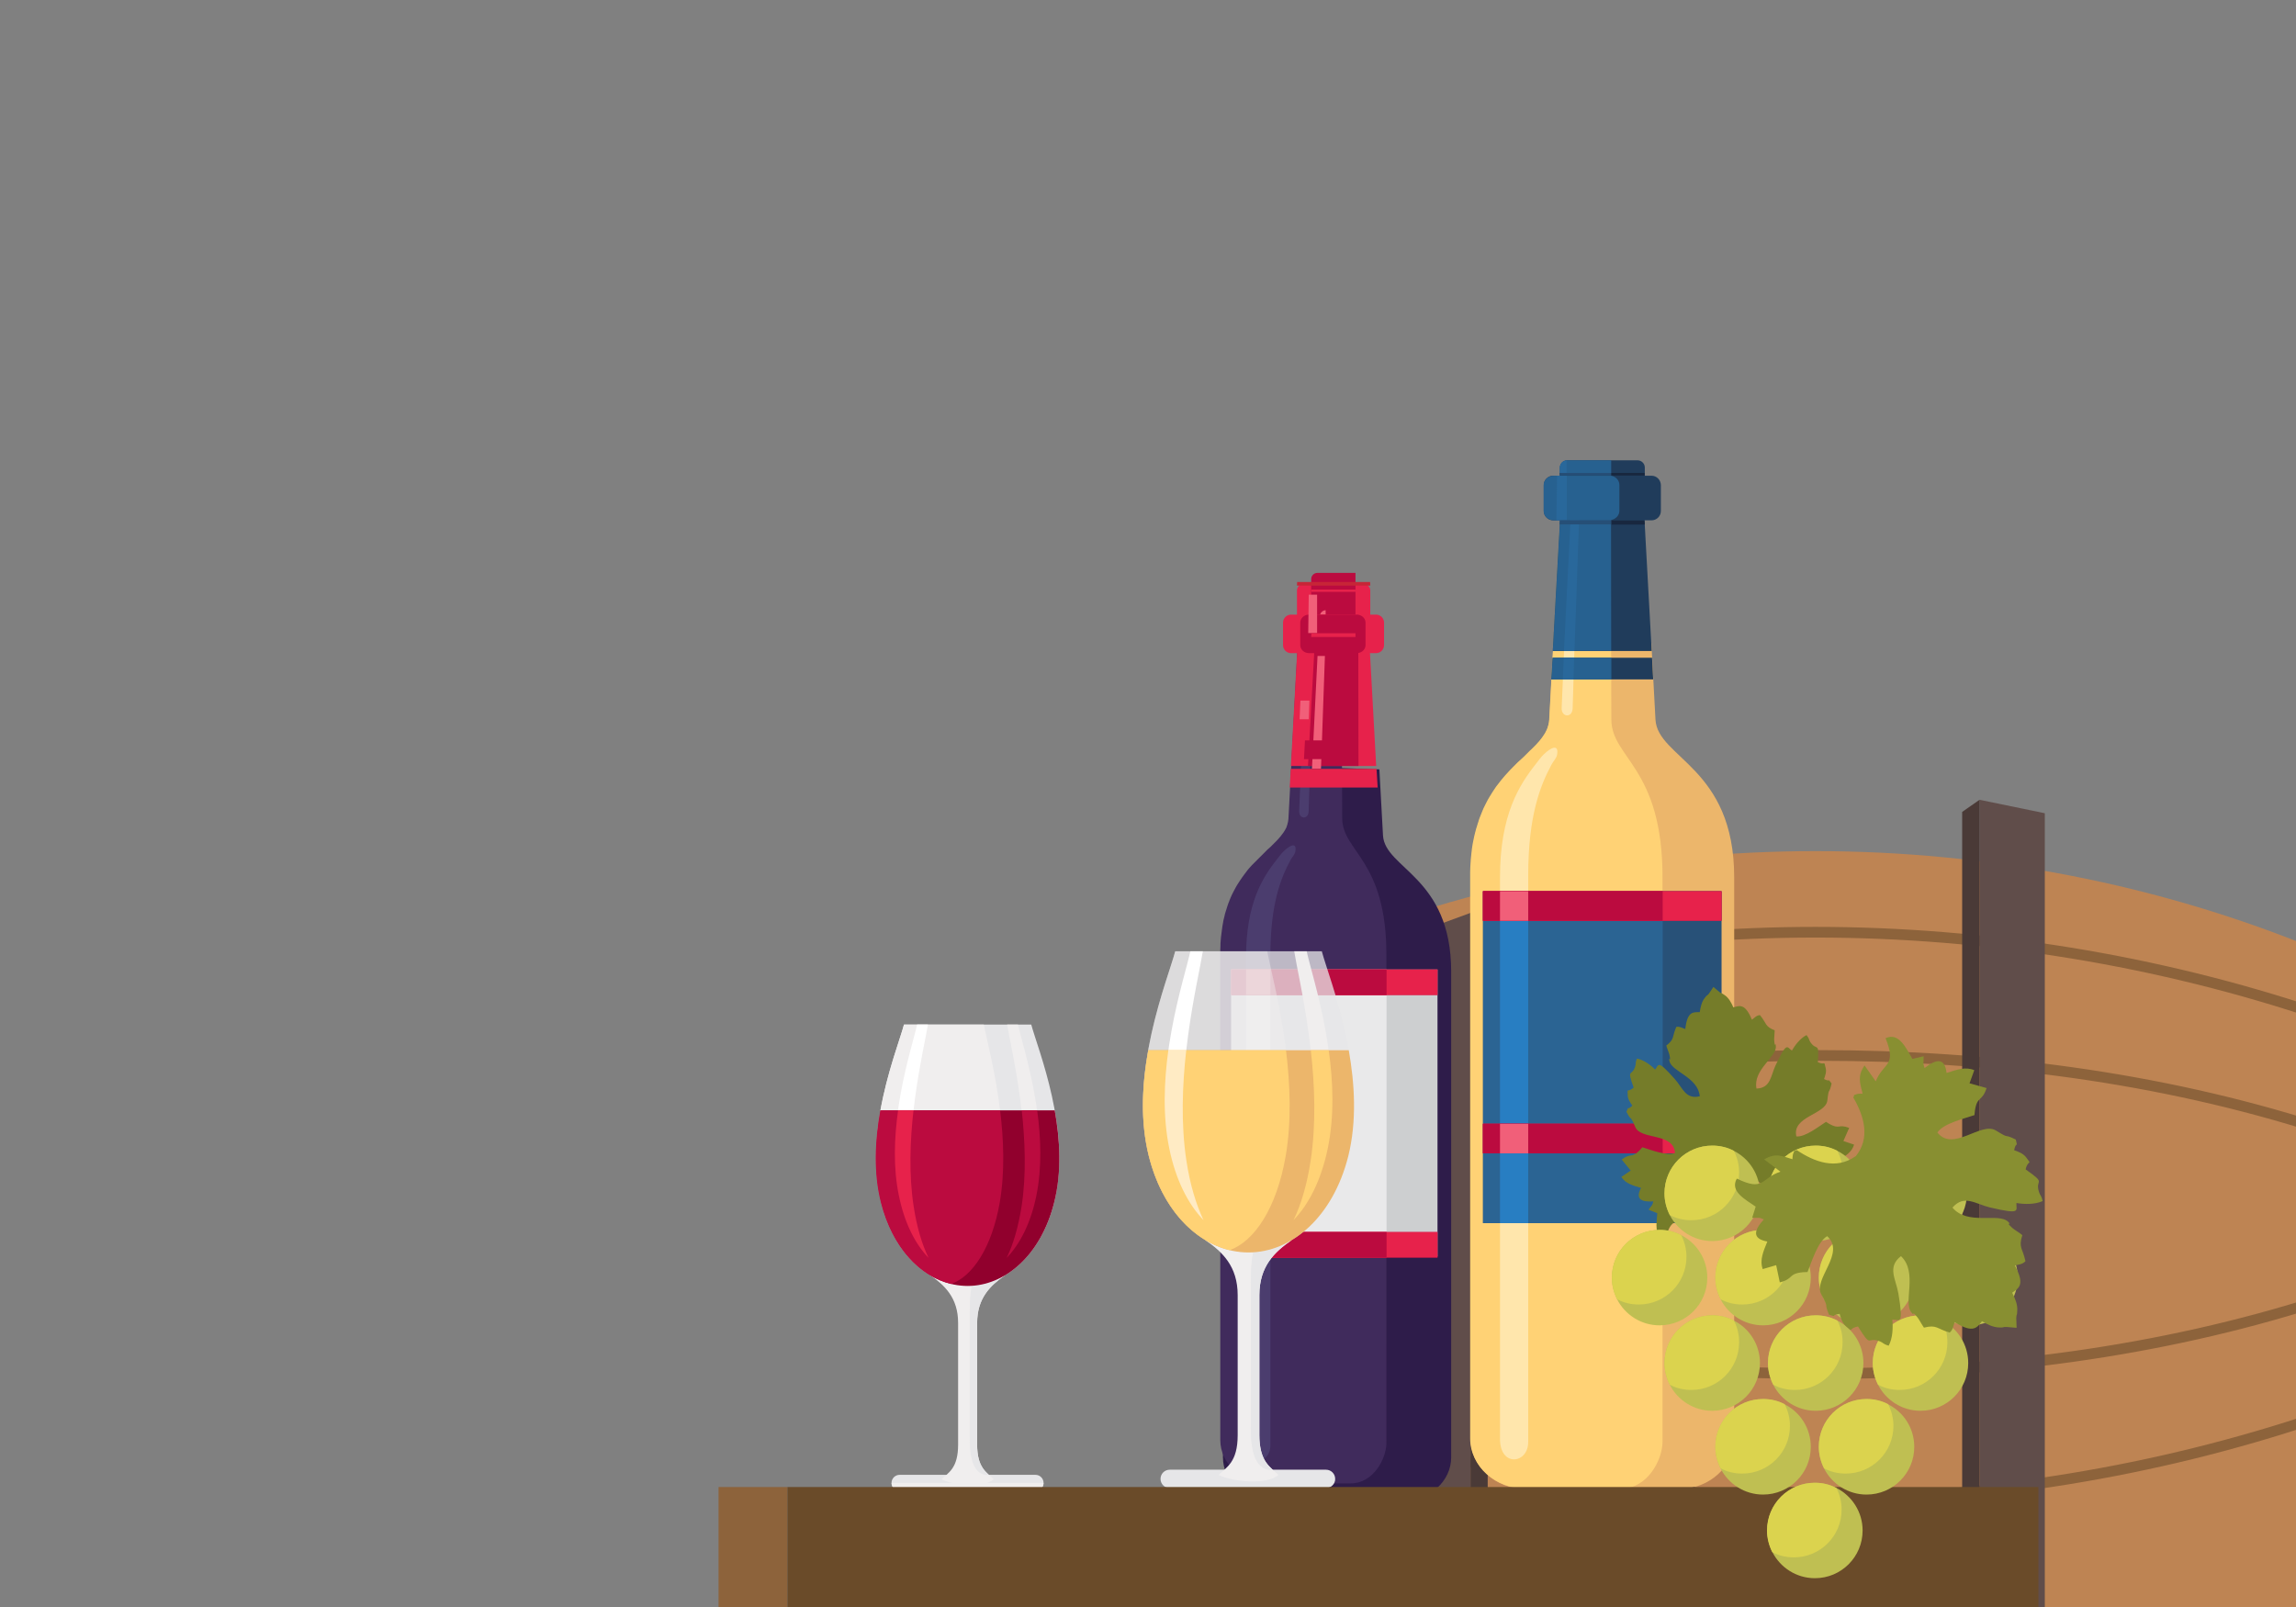 <?xml version="1.0" encoding="utf-8"?>
<svg id="master-artboard" viewBox="0 0 1400 980" version="1.1" xmlns="http://www.w3.org/2000/svg" x="0px" y="0px" width="1400px" height="980px" enable-background="new 0 0 1400 980" xmlns:xlink="http://www.w3.org/1999/xlink">
<rect x="0" y="0" width="1400" height="980" fill="#808080" stroke="none"/>
<defs>
			<path d="M -2.6 -1.3 H 1397.4 V 978.3 H -2.6 V -1.3 Z" id="XMLID_203_"/>
		</defs><clipPath id="XMLID_241_">
			<use overflow="visible" xlink:href="#XMLID_203_"/>
		</clipPath><path id="XMLID_113_" fill-rule="evenodd" clip-rule="evenodd" fill="#BE8453" d="M131.7,1018.3c104.5,0,209.1-20.1,305.9-60.2&#10;&#9;&#9;&#9;&#9;&#9;V548.7c-96.9-40.1-201.4-60.2-305.9-60.2c-104.5,0-209.1,20.1-306,60.2v409.4C-77.4,998.2,27.2,1018.3,131.7,1018.3" transform="matrix(-1.002, 0, 0, 1.002, 1239.041, 29.567)"/><path id="XMLID_112_" fill-rule="evenodd" clip-rule="evenodd" fill="#8D633B" d="M437.7,591.2&#10;&#9;&#9;&#9;&#9;&#9;c-97.3-32.9-201.9-50.1-305.9-50.1c-104,0-208.7,17.2-306,50.1v-6.9c97.4-32.6,202-49.7,306-49.7c104,0,208.6,17.1,305.9,49.7&#10;&#9;&#9;&#9;&#9;&#9;V591.2z" transform="matrix(-1.002, 0, 0, 1.002, 1239.041, 29.567)"/><path id="XMLID_111_" fill-rule="evenodd" clip-rule="evenodd" fill="#8D633B" d="M437.7,705.2&#10;&#9;&#9;&#9;&#9;&#9;c-97.9-32.1-203.3-45.7-308.1-45.7c-103.3,0-207.1,13.2-303.8,44.3V697c96.8-30.8,200.6-44,303.8-44&#10;&#9;&#9;&#9;&#9;&#9;c104.8,0,210.1,13.6,308.1,45.4V705.2z" transform="matrix(-1.002, 0, 0, 1.002, 1239.041, -13.912)"/><path id="XMLID_110_" fill-rule="evenodd" clip-rule="evenodd" fill="#8D633B" d="M-174.2,915.1c97.3,32.8,201.9,50,306,50&#10;&#9;&#9;&#9;&#9;&#9;c104,0,208.7-17.2,305.9-50.1v6.9c-97.4,32.6-202,49.7-305.9,49.7c-104,0-208.6-17.1-306-49.7V915.1z" transform="matrix(-1, 0, 0, 1, 1237.729, -53.783)"/><path id="XMLID_109_" fill-rule="evenodd" clip-rule="evenodd" fill="#8D633B" d="M-174.2,802.4&#10;&#9;&#9;&#9;&#9;&#9;c96.7,31.1,200.5,44.3,303.8,44.3c104.8,0,210.2-13.6,308.1-45.7v6.8c-98,31.8-203.3,45.4-308.1,45.4&#10;&#9;&#9;&#9;&#9;&#9;c-103.2,0-207-13.1-303.8-44V802.4z" transform="matrix(-1.002, 0, 0, 1.002, 1239.041, -13.912)"/><path d="M -3.9 494.2 L 35.9 486 L 35.9 753.4 L 35.9 1020.7 L -3.9 1012.6 L -3.9 753.4 Z" id="XMLID_108_" fill-rule="evenodd" clip-rule="evenodd" fill="#604D4A" transform="matrix(-1, 0, 0, 1, 1242.934, 1.735)"/><path d="M 35.9 486 L 46.5 493.4 L 46.5 753.4 L 46.5 1012.9 L 35.9 1020.3 L 35.9 753.4 Z" id="XMLID_107_" fill-rule="evenodd" clip-rule="evenodd" fill="#4A3A37" transform="matrix(-1, 0, 0, 1, 1242.934, 1.735)"/><path d="M 259.8 494.2 L 220 486 L 220 753.4 L 220 1020.7 L 259.8 1012.6 L 259.8 753.4 Z" id="XMLID_106_" fill-rule="evenodd" clip-rule="evenodd" fill="#604D4A" transform="matrix(-1, 0, 0, 1, 1242.934, 45.108)"/><path d="M 220 486.5 L 209.5 493.9 L 209.5 753.4 L 209.5 1013.3 L 220 1020.7 L 220 753.4 Z" id="XMLID_105_" fill-rule="evenodd" clip-rule="evenodd" fill="#4A3A37" transform="matrix(-1, 0, 0, 1, 1242.934, 45.108)"/><path d="M 386.1 526.2 L 346.3 511.6 L 346.3 752.9 L 346.3 994.7 L 386.1 978.9 L 386.1 752.9 Z" id="XMLID_101_" fill-rule="evenodd" clip-rule="evenodd" fill="#604D4A" transform="matrix(-1, 0, 0, 1, 1242.934, 45.108)"/><path d="M 346.3 512 L 335.8 519.5 L 335.8 752.9 L 335.8 987.3 L 346.3 994.7 L 346.3 752.9 Z" id="XMLID_100_" fill-rule="evenodd" clip-rule="evenodd" fill="#4A3A37" transform="matrix(-1, 0, 0, 1, 1242.934, 45.108)"/><path id="XMLID_98_" fill-rule="evenodd" clip-rule="evenodd" fill="#8D633B" d="M449.7,534.6L449.7,534.6&#10;&#9;&#9;&#9;&#9;&#9;c-6.5,0-11.8,5.3-11.8,11.8v413.8c0,6.5,5.3,11.8,11.8,11.8c6.5,0,11.8-5.3,11.8-11.8V546.5C461.6,540,456.2,534.6,449.7,534.6" transform="matrix(-1.002, 0, 0, 1.002, 1244.259, 41.741)"/><path id="XMLID_70_" fill-rule="evenodd" clip-rule="evenodd" fill="#203C5B" d="M244.4,269.7h42.9c2.4,0,4.4-2,4.4-4.4V240&#10;&#9;&#9;&#9;&#9;&#9;c0-2.4-2-4.4-4.4-4.4h-42.9c-2.4,0-4.4,2-4.4,4.4v25.3C240.1,267.8,242.1,269.7,244.4,269.7" transform="matrix(-1, 0, 0, 1, 1242.934, 45.108)"/><path id="XMLID_69_" fill-rule="evenodd" clip-rule="evenodd" fill="#276190" d="M260.5,269.7h26.9c2.4,0,4.4-2,4.4-4.4V240&#10;&#9;&#9;&#9;&#9;&#9;c0-2.4-2-4.4-4.4-4.4h-26.9V269.7z" transform="matrix(-1, 0, 0, 1, 1242.934, 45.108)"/><path id="XMLID_68_" fill-rule="evenodd" clip-rule="evenodd" fill="#29689B" d="M287.7,269.7c2.3-0.1,4.1-2,4.1-4.3V240&#10;&#9;&#9;&#9;&#9;&#9;c0-2.3-1.8-4.2-4.1-4.3L287.7,269.7z" transform="matrix(-1, 0, 0, 1, 1242.934, 45.108)"/><path id="XMLID_67_" fill-rule="evenodd" clip-rule="evenodd" fill="#ECB66B" d="M219.3,863c-18.6,0-33.8-13.8-33.8-30.6&#10;&#9;&#9;&#9;&#9;&#9;l0-342.5c0-67.2,46.7-72.6,48-96.2l2.5-46.6l59.6-2l2.6,48.6c1.3,23.6,48,29,48,96.2v342.5c0,16.8-15.2,30.6-33.8,30.6&#10;&#9;&#9;&#9;&#9;&#9;C264.7,863,267.2,863,219.3,863" transform="matrix(-1, 0, 0, 1, 1242.934, 45.108)"/><path id="XMLID_66_" fill-rule="evenodd" clip-rule="evenodd" fill="#FFD275" d="M298.3,393.7c0,0.4,0.1,0.7,0.1,1.1&#10;&#9;&#9;&#9;&#9;&#9;c0,0.4,0.1,0.7,0.2,1.1c0.1,0.4,0.1,0.7,0.2,1c0.1,0.4,0.2,0.7,0.3,1c0.1,0.3,0.2,0.7,0.3,1c0.1,0.3,0.3,0.7,0.4,1&#10;&#9;&#9;&#9;&#9;&#9;c0.1,0.3,0.3,0.7,0.5,1c0.2,0.3,0.3,0.6,0.5,1c0.2,0.3,0.4,0.6,0.6,0.9c0.2,0.3,0.4,0.6,0.6,0.9l0.6,0.9l0.7,0.9l0.7,0.9v0&#10;&#9;&#9;&#9;&#9;&#9;l0.8,0.9l0.8,0.9l0.8,0.9l0.9,0.9l0.9,0.9l0.9,0.9l1,0.9l1,1l1,1l1,1l1,1l1.1,1l1.1,1l1.1,1l1.1,1.1l1.1,1.1v0&#10;&#9;&#9;&#9;&#9;&#9;c0.4,0.4,0.7,0.7,1.1,1.1c0.4,0.4,0.7,0.8,1.1,1.1c0.4,0.4,0.7,0.8,1.1,1.2c0.4,0.4,0.7,0.8,1.1,1.2c0.4,0.4,0.7,0.8,1.1,1.2&#10;&#9;&#9;&#9;&#9;&#9;c0.4,0.4,0.7,0.8,1.1,1.3c0.4,0.4,0.7,0.9,1.1,1.3c0.4,0.4,0.7,0.9,1.1,1.4c0.4,0.5,0.7,0.9,1.1,1.4l0,0c0.4,0.5,0.7,1,1.1,1.4&#10;&#9;&#9;&#9;&#9;&#9;c0.3,0.5,0.7,1,1,1.5c0.3,0.5,0.7,1,1,1.5c0.3,0.5,0.7,1,1,1.6c0.3,0.5,0.7,1.1,1,1.6c0.3,0.5,0.6,1.1,1,1.7&#10;&#9;&#9;&#9;&#9;&#9;c0.3,0.6,0.6,1.1,0.9,1.7c0.3,0.6,0.6,1.2,0.9,1.8c0.3,0.6,0.6,1.2,0.9,1.8c0.3,0.6,0.6,1.3,0.8,1.9c0.3,0.6,0.5,1.3,0.8,2&#10;&#9;&#9;&#9;&#9;&#9;c0.3,0.7,0.5,1.3,0.8,2c0.3,0.7,0.5,1.4,0.7,2.1c0.2,0.7,0.5,1.4,0.7,2.2c0.2,0.7,0.4,1.5,0.7,2.2c0.2,0.8,0.4,1.5,0.6,2.3&#10;&#9;&#9;&#9;&#9;&#9;c0.2,0.8,0.4,1.6,0.6,2.4c0.2,0.8,0.3,1.6,0.5,2.4c0.2,0.8,0.3,1.7,0.5,2.5c0.1,0.9,0.3,1.7,0.4,2.6c0.1,0.9,0.2,1.8,0.3,2.7&#10;&#9;&#9;&#9;&#9;&#9;c0.1,0.9,0.2,1.8,0.3,2.8c0.1,0.9,0.2,1.9,0.2,2.8c0.1,1,0.1,1.9,0.2,2.9c0,1,0.1,2,0.1,3c0,1,0,2.1,0,3.1v342.5&#10;&#9;&#9;&#9;&#9;&#9;c0,16.8-15.2,30.6-33.8,30.6h-58.5c-15.6,0-25-17.3-25-28.6V489.9c0-67.2,31.1-72.5,31.2-96.2l0.4-134.6H291L298.3,393.7z" transform="matrix(-1, 0, 0, 1, 1242.934, 45.108)"/><path id="XMLID_139_" fill-rule="evenodd" clip-rule="evenodd" fill="#FFE6AC" d="M280.1,259.1h5.2l5.4,127.6&#10;&#9;&#9;&#9;&#9;&#9;c0.2,5.7-6.6,6.2-6.7,0L280.1,259.1z M301.9,415.2c1.6,1.6,2.9,3.5,4.4,5.4c10.3,13,22,31.2,22,69.3v342.5&#10;&#9;&#9;&#9;&#9;&#9;c0,17.4-17.2,15.2-17.2,1.9l0-345.6c0-35.9-7.2-54.5-14.2-67.5c-1.1-2.1-3-3.9-3.4-6C292.3,408.5,297,410.4,301.9,415.2z" transform="matrix(-1, 0, 0, 1, 1242.934, 45.108)"/><path d="M 193.2 498.4 H 338.7 V 700.8 H 193.2 V 498.4 Z" id="XMLID_63_" fill-rule="evenodd" clip-rule="evenodd" fill="#285178" transform="matrix(-1, 0, 0, 1, 1242.934, 45.108)"/><path d="M 229.1 498.4 H 338.6 V 700.8 H 229.1 V 498.4 Z" id="XMLID_62_" fill-rule="evenodd" clip-rule="evenodd" fill="#2B6493" transform="matrix(-1, 0, 0, 1, 1242.934, 45.108)"/><path id="XMLID_61_" fill-rule="evenodd" clip-rule="evenodd" fill="#203C5B" d="M235.8,351.9l5.1-92.8c31.8,0,18.3,0,50.1,0&#10;&#9;&#9;&#9;&#9;&#9;l5.1,92.8H235.8z" transform="matrix(-1, 0, 0, 1, 1242.934, 45.108)"/><path d="M 240 274.8 L 240.2 272.1 L 291.7 272.1 L 291.8 274.8 Z" id="XMLID_60_" fill-rule="evenodd" clip-rule="evenodd" fill="#18273F" transform="matrix(-1, 0, 0, 1, 1242.934, 45.108)"/><path id="XMLID_59_" fill-rule="evenodd" clip-rule="evenodd" fill="#203C5B" d="M235.9,245h60c3.1,0,5.7,2.5,5.7,5.7v15.8&#10;&#9;&#9;&#9;&#9;&#9;c0,3.1-2.5,5.7-5.7,5.7l-60,0c-3.1,0-5.7-2.5-5.7-5.7v-15.8C230.3,247.5,232.8,245,235.9,245" transform="matrix(-1, 0, 0, 1, 1242.934, 45.108)"/><path id="XMLID_58_" fill-rule="evenodd" clip-rule="evenodd" fill="#276190" d="M291.7,272.1l4.4,79.7h-35.6l0.1-79.8&#10;&#9;&#9;&#9;&#9;&#9;c-2.9-0.5-5.1-2.8-5.1-5.6v-15.8c0-2.8,2.2-5.1,5.1-5.6V245h1.2h14.6h19c3.4,0,6.3,2.6,6.3,5.7v15.8c0,3.1-2.8,5.7-6.3,5.7&#10;&#9;&#9;&#9;&#9;&#9;L291.7,272.1z" transform="matrix(-1, 0, 0, 1, 1242.934, 45.108)"/><path d="M 289.3 351.9 L 282.9 351.9 L 280.1 272.1 L 285.3 272.1 Z" id="XMLID_57_" fill-rule="evenodd" clip-rule="evenodd" fill="#29689B" transform="matrix(-1, 0, 0, 1, 1242.934, 45.108)"/><path d="M 311.1 498.4 H 328.3 V 700.8 H 311.1 V 498.4 Z" id="XMLID_56_" fill-rule="evenodd" clip-rule="evenodd" fill="#287EC2" transform="matrix(-1, 0, 0, 1, 1242.934, 45.108)"/><path id="XMLID_55_" fill-rule="evenodd" clip-rule="evenodd" fill="#29689B" d="M287.6,245l0,27.2c2.6,0,4,0,6.3,0l-0.4-27.2&#10;&#9;&#9;&#9;&#9;&#9;H287.6z" transform="matrix(-1, 0, 0, 1, 1242.934, 45.108)"/><path id="XMLID_127_" fill-rule="evenodd" clip-rule="evenodd" fill="#264F77" d="M295.2,272.1l-0.2,0L295.2,272.1L295.2,272.1z&#10;&#9;&#9;&#9;&#9;&#9; M291.7,272.1l0.1,2.6h-31.3l0-2.6L291.7,272.1z" transform="matrix(-1, 0, 0, 1, 1242.934, 45.108)"/><path d="M 240.1 243.3 H 291.7 V 244.9 H 240.1 V 243.3 Z" id="XMLID_52_" fill-rule="evenodd" clip-rule="evenodd" fill="#18273F" transform="matrix(-1, 0, 0, 1, 1242.934, 45.108)"/><path d="M 260.5 243.3 H 291.7 V 244.9 H 260.5 V 243.3 Z" id="XMLID_51_" fill-rule="evenodd" clip-rule="evenodd" fill="#264F77" transform="matrix(-1, 0, 0, 1, 1242.934, 45.108)"/><path d="M 234.9 369.2 L 235.6 356 L 296.2 356 L 297 369.2 Z" id="XMLID_50_" fill-rule="evenodd" clip-rule="evenodd" fill="#203C5B" transform="matrix(-1, 0, 0, 1, 1242.934, 45.108)"/><path d="M 260.4 369.2 L 260.4 356 L 296.2 356 L 297 369.2 Z" id="XMLID_49_" fill-rule="evenodd" clip-rule="evenodd" fill="#276190" transform="matrix(-1, 0, 0, 1, 1242.934, 45.108)"/><path d="M 283.1 356 L 289.4 356 L 290 369.2 L 283.5 369.2 Z" id="XMLID_48_" fill-rule="evenodd" clip-rule="evenodd" fill="#29689B" transform="matrix(-1, 0, 0, 1, 1242.934, 45.108)"/><path d="M 193.2 498.4 H 338.7 V 516.4 H 193.2 V 498.4 Z" id="XMLID_47_" fill-rule="evenodd" clip-rule="evenodd" fill="#BB0B3F" transform="matrix(-1, 0, 0, 1, 1242.934, 45.108)"/><path d="M 229.1 498.4 H 338.6 V 516.4 H 229.1 V 498.4 Z" id="XMLID_46_" fill-rule="evenodd" clip-rule="evenodd" fill="#BB0B3F" transform="matrix(-1, 0, 0, 1, 1242.934, 45.108)"/><path d="M 311.1 498.4 H 328.3 V 516.4 H 311.1 V 498.4 Z" id="XMLID_45_" fill-rule="evenodd" clip-rule="evenodd" fill="#BB0B3F" transform="matrix(-1, 0, 0, 1, 1242.934, 45.108)"/><path d="M 193.2 498.4 H 338.7 V 516.4 H 193.2 V 498.4 Z" id="XMLID_44_" fill-rule="evenodd" clip-rule="evenodd" fill="#E7224B" transform="matrix(-1, 0, 0, 1, 1242.934, 45.108)"/><path d="M 229.1 498.4 H 338.6 V 516.4 H 229.1 V 498.4 Z" id="XMLID_43_" fill-rule="evenodd" clip-rule="evenodd" fill="#BB0B3F" transform="matrix(-1, 0, 0, 1, 1242.934, 45.108)"/><path d="M 311.1 498.4 H 328.3 V 516.4 H 311.1 V 498.4 Z" id="XMLID_42_" fill-rule="evenodd" clip-rule="evenodd" fill="#F15F79" transform="matrix(-1, 0, 0, 1, 1242.934, 45.108)"/><path d="M 193.2 683.6 H 338.7 V 701.6 H 193.2 V 683.6 Z" id="XMLID_41_" fill-rule="evenodd" clip-rule="evenodd" fill="#BB0B3F" transform="matrix(-1, 0, 0, 1, 1242.934, 1.735)"/><path d="M 229.1 683.6 H 338.6 V 701.6 H 229.1 V 683.6 Z" id="XMLID_40_" fill-rule="evenodd" clip-rule="evenodd" fill="#BB0B3F" transform="matrix(-1, 0, 0, 1, 1242.934, 1.735)"/><path d="M 311.1 683.6 H 328.3 V 701.6 H 311.1 V 683.6 Z" id="XMLID_39_" fill-rule="evenodd" clip-rule="evenodd" fill="#BB0B3F" transform="matrix(-1, 0, 0, 1, 1242.934, 1.735)"/><path d="M 193.2 683.6 H 338.7 V 701.6 H 193.2 V 683.6 Z" id="XMLID_38_" fill-rule="evenodd" clip-rule="evenodd" fill="#E7224B" transform="matrix(-1, 0, 0, 1, 1242.934, 1.735)"/><path d="M 229.1 683.6 H 338.6 V 701.6 H 229.1 V 683.6 Z" id="XMLID_37_" fill-rule="evenodd" clip-rule="evenodd" fill="#BB0B3F" transform="matrix(-1, 0, 0, 1, 1242.934, 1.735)"/><path d="M 311.1 683.6 H 328.3 V 701.6 H 311.1 V 683.6 Z" id="XMLID_36_" fill-rule="evenodd" clip-rule="evenodd" fill="#F15F79" transform="matrix(-1, 0, 0, 1, 1242.934, 1.735)"/><path id="XMLID_35_" fill-rule="evenodd" clip-rule="evenodd" fill="#E7224B" d="M411.2,351.1h37.1c2.1,0,3.8-1.7,3.8-3.8v-21.9&#10;&#9;&#9;&#9;&#9;&#9;c0-2.1-1.7-3.8-3.8-3.8h-37.1c-2.1,0-3.8,1.7-3.8,3.8v21.9C407.5,349.4,409.1,351.1,411.2,351.1" transform="matrix(-1, 0, 0, 1, 1242.934, 34.699)"/><path id="XMLID_34_" fill-rule="evenodd" clip-rule="evenodd" fill="#BB0B3F" d="M425.1,351.1h23.2c2.1,0,3.8-1.7,3.8-3.8v-21.9&#10;&#9;&#9;&#9;&#9;&#9;c0-2.1-1.7-3.8-3.8-3.8h-23.2V351.1z" transform="matrix(-1, 0, 0, 1, 1251.608, 27.759)"/><path id="XMLID_33_" fill-rule="evenodd" clip-rule="evenodd" fill="#F15F79" d="M448.5,351.1c2-0.1,3.5-1.8,3.5-3.7v-21.9&#10;&#9;&#9;&#9;&#9;&#9;c0-2-1.6-3.6-3.5-3.7L448.5,351.1z" transform="matrix(-1, 0, 0, 1, 1256.813, 50.313)"/><path id="XMLID_32_" fill-rule="evenodd" clip-rule="evenodd" fill="#2E1C4A" d="M389.5,863c-16,0-29.1-11.9-29.1-26.4l0-295.5&#10;&#9;&#9;&#9;&#9;&#9;c0-58,40.3-62.6,41.5-83l2.2-40.2l51.4-1.7l2.3,41.9c1.1,20.4,41.5,25.1,41.5,83v295.5c0,14.5-13.1,26.4-29.1,26.4&#10;&#9;&#9;&#9;&#9;&#9;C428.6,863,430.8,863,389.5,863" transform="matrix(-1.002, 0, 0, 1.002, 1245.994, 50.458)"/><path id="XMLID_31_" fill-rule="evenodd" clip-rule="evenodd" fill="#402B5C" d="M457.7,458.1c0,0.3,0,0.6,0.1,0.9&#10;&#9;&#9;&#9;&#9;&#9;c0,0.3,0.1,0.6,0.1,0.9c0.1,0.3,0.1,0.6,0.2,0.9c0.1,0.3,0.2,0.6,0.2,0.9c0.1,0.3,0.2,0.6,0.3,0.9c0.1,0.3,0.2,0.6,0.3,0.9&#10;&#9;&#9;&#9;&#9;&#9;c0.1,0.3,0.2,0.6,0.4,0.8c0.1,0.3,0.3,0.6,0.4,0.8c0.2,0.3,0.3,0.5,0.5,0.8c0.2,0.3,0.3,0.5,0.5,0.8l0.6,0.8l0.6,0.8l0.6,0.8v0&#10;&#9;&#9;&#9;&#9;&#9;l0.7,0.8l0.7,0.8l0.7,0.8l0.8,0.8l0.8,0.8l0.8,0.8l0.8,0.8l0.8,0.8l0.9,0.8l0.9,0.8l0.9,0.9l0.9,0.9l0.9,0.9l0.9,0.9l0.9,0.9&#10;&#9;&#9;&#9;&#9;&#9;l0.9,0.9v0c0.3,0.3,0.6,0.6,1,1c0.3,0.3,0.6,0.7,1,1c0.3,0.3,0.6,0.7,1,1c0.3,0.3,0.6,0.7,1,1c0.3,0.3,0.6,0.7,1,1.1&#10;&#9;&#9;&#9;&#9;&#9;c0.3,0.4,0.6,0.7,1,1.1c0.3,0.4,0.6,0.8,0.9,1.1c0.3,0.4,0.6,0.8,0.9,1.2c0.3,0.4,0.6,0.8,0.9,1.2l0,0c0.3,0.4,0.6,0.8,0.9,1.2&#10;&#9;&#9;&#9;&#9;&#9;c0.3,0.4,0.6,0.8,0.9,1.3c0.3,0.4,0.6,0.9,0.9,1.3c0.3,0.4,0.6,0.9,0.9,1.4c0.3,0.5,0.6,0.9,0.9,1.4c0.3,0.5,0.6,1,0.8,1.4&#10;&#9;&#9;&#9;&#9;&#9;c0.3,0.5,0.5,1,0.8,1.5c0.3,0.5,0.5,1,0.8,1.5c0.3,0.5,0.5,1.1,0.8,1.6c0.2,0.5,0.5,1.1,0.7,1.6c0.2,0.6,0.5,1.1,0.7,1.7&#10;&#9;&#9;&#9;&#9;&#9;c0.2,0.6,0.4,1.2,0.7,1.8c0.2,0.6,0.4,1.2,0.6,1.8c0.2,0.6,0.4,1.2,0.6,1.9c0.2,0.6,0.4,1.3,0.6,1.9c0.2,0.7,0.4,1.3,0.5,2&#10;&#9;&#9;&#9;&#9;&#9;c0.2,0.7,0.3,1.4,0.5,2c0.2,0.7,0.3,1.4,0.4,2.1c0.1,0.7,0.3,1.4,0.4,2.2c0.1,0.7,0.2,1.5,0.3,2.2c0.1,0.8,0.2,1.5,0.3,2.3&#10;&#9;&#9;&#9;&#9;&#9;c0.1,0.8,0.2,1.6,0.3,2.4c0.1,0.8,0.1,1.6,0.2,2.5c0.1,0.8,0.1,1.7,0.1,2.5c0,0.9,0.1,1.7,0.1,2.6c0,0.9,0,1.8,0,2.7v295.5&#10;&#9;&#9;&#9;&#9;&#9;c0,14.5-13.1,26.4-29.1,26.4h-50.4c-13.5,0-21.6-14.9-21.6-24.7V541.1c0-58,26.8-62.6,26.9-83l0.4-116.2h26.1L457.7,458.1z" transform="matrix(-1.002, 0, 0, 1.002, 1244.259, 40.002)"/><path id="XMLID_102_" fill-rule="evenodd" clip-rule="evenodd" fill="#4B3D6E" d="M442,341.9h4.5l4.7,110.1&#10;&#9;&#9;&#9;&#9;&#9;c0.2,4.9-5.7,5.4-5.8,0L442,341.9z M460.8,476.6c1.4,1.4,2.5,3,3.8,4.6c8.9,11.2,18.9,26.9,18.9,59.8v295.5&#10;&#9;&#9;&#9;&#9;&#9;c0,15-14.8,13.1-14.8,1.6l0-298.2c0-31-6.2-47-12.3-58.2c-1-1.8-2.6-3.3-2.9-5.2C452.5,470.8,456.6,472.5,460.8,476.6z" transform="matrix(-1.002, 0, 0, 1.002, 1244.259, 41.741)"/><path d="M 367 548.4 H 492.5 V 723 H 367 V 548.4 Z" id="XMLID_28_" fill-rule="evenodd" clip-rule="evenodd" fill="#CDCFD0" transform="matrix(-1.002, 0, 0, 1.002, 1244.259, 41.741)"/><path d="M 398 548.4 H 492.5 V 723 H 398 V 548.4 Z" id="XMLID_27_" fill-rule="evenodd" clip-rule="evenodd" fill="#E9E9EA" transform="matrix(-1.002, 0, 0, 1.002, 1244.259, 41.741)"/><path id="XMLID_26_" fill-rule="evenodd" clip-rule="evenodd" fill="#E7224B" d="M403.8,422l4.4-80.1c27.4,0,15.8,0,43.2,0&#10;&#9;&#9;&#9;&#9;&#9;l4.4,80.1H403.8z" transform="matrix(-1, 0, 0, 1, 1242.934, 45.108)"/><path d="M 407.4 355.4 L 407.5 353.2 L 452 353.2 L 452.1 355.4 Z" id="XMLID_25_" fill-rule="evenodd" clip-rule="evenodd" fill="#C72537" transform="matrix(-1, 0, 0, 1, 1242.934, 1.735)"/><path id="XMLID_24_" fill-rule="evenodd" clip-rule="evenodd" fill="#E7224B" d="M403.9,329.7h51.8c2.7,0,4.9,2.2,4.9,4.9v13.7&#10;&#9;&#9;&#9;&#9;&#9;c0,2.7-2.2,4.9-4.9,4.9l-51.8,0c-2.7,0-4.9-2.2-4.9-4.9v-13.7C399,331.9,401.2,329.7,403.9,329.7" transform="matrix(-1, 0, 0, 1, 1242.934, 45.108)"/><path id="XMLID_23_" fill-rule="evenodd" clip-rule="evenodd" fill="#BB0B3F" d="M452,353.2l3.8,68.8H425l0.1-68.9&#10;&#9;&#9;&#9;&#9;&#9;c-2.5-0.4-4.4-2.4-4.4-4.8v-13.7c0-2.4,1.9-4.4,4.4-4.8v-0.1h1h12.6h16.4c3,0,5.4,2.2,5.4,4.9v13.7c0,2.7-2.4,4.9-5.4,4.9&#10;&#9;&#9;&#9;&#9;&#9;L452,353.2z" transform="matrix(-1, 0, 0, 1, 1253.343, 45.108)"/><path d="M 449.9 422 L 444.4 422 L 442 353.2 L 446.5 353.2 Z" id="XMLID_22_" fill-rule="evenodd" clip-rule="evenodd" fill="#F15F79" transform="matrix(-1, 0, 0, 1, 1249.874, 46.843)"/><path d="M 468.7 548.4 H 483.5 V 723 H 468.7 V 548.4 Z" id="XMLID_21_" fill-rule="evenodd" clip-rule="evenodd" fill="#FFFFFF" transform="matrix(-1.002, 0, 0, 1.002, 1244.259, 41.741)"/><path id="XMLID_20_" fill-rule="evenodd" clip-rule="evenodd" fill="#F15F79" d="M448.5,329.7l0,23.4c2.2,0,3.4,0,5.4,0&#10;&#9;&#9;&#9;&#9;&#9;l-0.3-23.4H448.5z" transform="matrix(-1, 0, 0, 1, 1251.609, 32.964)"/><path id="XMLID_90_" fill-rule="evenodd" clip-rule="evenodd" fill="#E7224B" d="M455,353.2h-0.2H455z M452,353.2l0.1,2.3h-27&#10;&#9;&#9;&#9;&#9;&#9;l0-2.3L452,353.2z" transform="matrix(-1, 0, 0, 1, 1251.609, 32.964)"/><path d="M 425.1 328.3 H 452 V 329.7 H 425.1 V 328.3 Z" id="XMLID_16_" fill-rule="evenodd" clip-rule="evenodd" fill="#E7224B" transform="matrix(-1, 0, 0, 1, 1251.609, 31.229)"/><path d="M 402.9 436.9 L 403.6 425.5 L 455.9 425.5 L 456.5 436.9 Z" id="XMLID_15_" fill-rule="evenodd" clip-rule="evenodd" fill="#E7224B" transform="matrix(-1, 0, 0, 1, 1242.934, 43.374)"/><path d="M 424.9 436.9 L 425 425.5 L 455.9 425.5 L 456.5 436.9 Z" id="XMLID_14_" fill-rule="evenodd" clip-rule="evenodd" fill="#BB0B3F" transform="matrix(-1, 0, 0, 1, 1251.609, 26.024)"/><path d="M 444.5 425.5 L 450 425.5 L 450.5 436.9 L 444.9 436.9 Z" id="XMLID_13_" fill-rule="evenodd" clip-rule="evenodd" fill="#F15F79" transform="matrix(-1, 0, 0, 1, 1242.934, 1.735)"/><path d="M 367 548.4 H 492.5 V 563.9 H 367 V 548.4 Z" id="XMLID_12_" fill-rule="evenodd" clip-rule="evenodd" fill="#BB0B3F" transform="matrix(-1.002, 0, 0, 1.002, 1244.259, 41.741)"/><path d="M 398 548.4 H 492.5 V 563.9 H 398 V 548.4 Z" id="XMLID_11_" fill-rule="evenodd" clip-rule="evenodd" fill="#BB0B3F" transform="matrix(-1.002, 0, 0, 1.002, 1244.259, 41.741)"/><path d="M 468.7 548.4 H 483.5 V 563.9 H 468.7 V 548.4 Z" id="XMLID_10_" fill-rule="evenodd" clip-rule="evenodd" fill="#BB0B3F" transform="matrix(-1.002, 0, 0, 1.002, 1244.259, 41.741)"/><path d="M 367 548.4 H 492.5 V 563.9 H 367 V 548.4 Z" id="XMLID_9_" fill-rule="evenodd" clip-rule="evenodd" fill="#E7224B" transform="matrix(-1.002, 0, 0, 1.002, 1244.259, 41.741)"/><path d="M 398 548.4 H 492.5 V 563.9 H 398 V 548.4 Z" id="XMLID_8_" fill-rule="evenodd" clip-rule="evenodd" fill="#BB0B3F" transform="matrix(-1.002, 0, 0, 1.002, 1244.259, 41.741)"/><path d="M 468.7 548.4 H 483.5 V 563.9 H 468.7 V 548.4 Z" id="XMLID_7_" fill-rule="evenodd" clip-rule="evenodd" fill="#F15F79" transform="matrix(-1.002, 0, 0, 1.002, 1244.259, 41.741)"/><path d="M 367 708.2 H 492.5 V 723.7 H 367 V 708.2 Z" id="XMLID_6_" fill-rule="evenodd" clip-rule="evenodd" fill="#BB0B3F" transform="matrix(-1.002, 0, 0, 1.002, 1244.259, 41.741)"/><path d="M 398 708.2 H 492.5 V 723.7 H 398 V 708.2 Z" id="XMLID_5_" fill-rule="evenodd" clip-rule="evenodd" fill="#BB0B3F" transform="matrix(-1.002, 0, 0, 1.002, 1244.259, 41.741)"/><path d="M 468.7 708.2 H 483.5 V 723.7 H 468.7 V 708.2 Z" id="XMLID_4_" fill-rule="evenodd" clip-rule="evenodd" fill="#BB0B3F" transform="matrix(-1.002, 0, 0, 1.002, 1244.259, 41.741)"/><path d="M 367 708.2 H 492.5 V 723.7 H 367 V 708.2 Z" id="XMLID_3_" fill-rule="evenodd" clip-rule="evenodd" fill="#E7224B" transform="matrix(-1.002, 0, 0, 1.002, 1244.259, 41.741)"/><path d="M 398 708.2 H 492.5 V 723.7 H 398 V 708.2 Z" id="XMLID_2_" fill-rule="evenodd" clip-rule="evenodd" fill="#BB0B3F" transform="matrix(-1.002, 0, 0, 1.002, 1244.259, 41.741)"/><path d="M 468.7 708.2 H 483.5 V 723.7 H 468.7 V 708.2 Z" id="XMLID_1_" fill-rule="evenodd" clip-rule="evenodd" fill="#F15F79" transform="matrix(-1.002, 0, 0, 1.002, 1244.259, 41.741)"/><path id="XMLID_97_" fill-rule="evenodd" clip-rule="evenodd" fill="#E6E6E8" d="M434.4,864.1h95.3c3.1,0,5.6-2.5,5.6-5.6&#10;&#9;&#9;&#9;&#9;&#9;c0-3.1-2.5-5.6-5.6-5.6h-95.3c-3.1,0-5.6,2.5-5.6,5.6C428.7,861.5,431.3,864.1,434.4,864.1" transform="matrix(-1, 0, 0, 1, 1242.934, 43.374)"/><path id="XMLID_96_" fill-rule="evenodd" clip-rule="evenodd" fill="#F0EEEE" d="M500.2,856c-4.8-4.7-11.6-7.7-11.6-24.2l0-85.2&#10;&#9;&#9;&#9;&#9;&#9;c0-17.7,9.4-26.4,19.7-33.5h-52.6c10.3,7.1,19.7,15.8,19.7,33.5l0,85.2c0,16.5-6.9,19.5-11.6,24.2&#10;&#9;&#9;&#9;&#9;&#9;C470.7,862.3,491.9,860.2,500.2,856" transform="matrix(-1.002, 0, 0, 1.002, 1244.259, 41.741)"/><path id="XMLID_95_" fill-rule="evenodd" clip-rule="evenodd" fill="#E6E6E8" d="M456.6,713.6c9.9,7,18.8,15.7,18.8,32.9l0,85.2&#10;&#9;&#9;&#9;&#9;&#9;c0,13-4.2,17.6-8.3,21.3c14.5,0.9,13.5-21.4,13.5-28.3v-85.2c0-7.9,0-22.1-5.1-26.5C471.3,709.4,462.8,715,456.6,713.6" transform="matrix(-1.002, 0, 0, 1.002, 1244.259, 41.741)"/><path id="XMLID_93_" opacity="0.75" fill-rule="evenodd" clip-rule="evenodd" fill="#E6E6E8" d="M526.6,537.3h-89.2&#10;&#9;&#9;&#9;&#9;&#9;c-4.6,17.4-28.6,74.8-16.1,124.6c9.3,37.3,34.6,58.6,60.7,58.6c26.1,0,51.3-21.3,60.7-58.6C555.2,612.1,531.2,554.7,526.6,537.3&#10;&#9;&#9;&#9;&#9;&#9;" transform="matrix(-1.002, 0, 0, 1.002, 1244.259, 41.741)"/><path id="XMLID_92_" fill-rule="evenodd" clip-rule="evenodd" fill="#F0EEEE" d="M454.2,537.3h-7.6c-3.6,16.7-22.7,72-12.8,120&#10;&#9;&#9;&#9;&#9;&#9;c4,19.2,11.5,33.9,20.8,43.5c-4.6-9.5-8.2-21.6-10.4-36.1C436.4,613.8,451.4,555.1,454.2,537.3" transform="matrix(-1.002, 0, 0, 1.002, 1244.259, 41.741)"/><path id="XMLID_91_" fill-rule="evenodd" clip-rule="evenodd" fill="#ECB66B" d="M421,597.5c-3.6,20.4-5,43.1,0.3,64.5&#10;&#9;&#9;&#9;&#9;&#9;c9.4,37.3,34.6,58.6,60.7,58.6c26.1,0,51.3-21.3,60.7-58.6c5.4-21.4,4-44.1,0.3-64.5H421z" transform="matrix(-1.002, 0, 0, 1.002, 1244.259, 41.741)"/><path id="XMLID_89_" opacity="0.42" fill-rule="evenodd" clip-rule="evenodd" fill="#F0EEEE" d="M526.6,537.3h-56&#10;&#9;&#9;&#9;&#9;&#9;c-1.8,9.9-8,32.9-11.4,60.1H543c0,0.2,0.1,0.3,0.1,0.5C538.3,570.6,529.2,547.3,526.6,537.3" transform="matrix(-1.002, 0, 0, 1.002, 1244.259, 41.741)"/><path id="XMLID_88_" fill-rule="evenodd" clip-rule="evenodd" fill="#FFFFFF" d="M517.4,537.3h-7.6c2.8,17.8,17.8,76.5,10,127.5&#10;&#9;&#9;&#9;&#9;&#9;c-2.2,14.5-5.9,26.6-10.4,36.1c9.3-9.6,16.9-24.4,20.8-43.5C540.1,609.4,521,554.1,517.4,537.3" transform="matrix(-1.002, 0, 0, 1.002, 1244.259, 41.741)"/><path id="XMLID_87_" fill-rule="evenodd" clip-rule="evenodd" fill="#FFD275" d="M459.2,597.5c-2.5,20.4-3.5,43.1,0.2,64.5&#10;&#9;&#9;&#9;&#9;&#9;c5.5,31.7,19.1,51.9,34.1,57.2c21.7-5.3,41.2-25.4,49.1-57.2c2.5-10.1,3.6-20.6,3.6-30.9c0-11.5-1.3-22.9-3.2-33.6H459.2z" transform="matrix(-1.002, 0, 0, 1.002, 1244.259, 41.741)"/><path id="XMLID_86_" fill-rule="evenodd" clip-rule="evenodd" fill="#FFD275" d="M433.2,597.5c-2.7,19.1-3.5,40.1,0.6,59.9&#10;&#9;&#9;&#9;&#9;&#9;c4,19.2,11.5,33.9,20.8,43.5c-4.6-9.5-8.2-21.6-10.4-36.1c-3.4-22.3-2.5-46.1-0.1-67.3H433.2z" transform="matrix(-1.002, 0, 0, 1.002, 1244.259, 41.741)"/><path id="XMLID_85_" fill-rule="evenodd" clip-rule="evenodd" fill="#FFEBC4" d="M519.9,597.5c2.4,21.2,3.3,45-0.1,67.3&#10;&#9;&#9;&#9;&#9;&#9;c-2.2,14.5-5.9,26.6-10.4,36.1c9.3-9.6,16.9-24.4,20.8-43.5c4.1-19.8,3.2-40.8,0.6-59.9H519.9z" transform="matrix(-1.002, 0, 0, 1.002, 1244.259, 41.741)"/><path id="XMLID_84_" fill-rule="evenodd" clip-rule="evenodd" fill="#E6E6E8" d="M590.7,864.1h82.9c2.7,0,4.9-2.2,4.9-4.9&#10;&#9;&#9;&#9;&#9;&#9;c0-2.7-2.2-4.9-4.9-4.9h-82.9c-2.7,0-4.9,2.2-4.9,4.9C585.8,861.9,588,864.1,590.7,864.1" transform="matrix(-1, 0, 0, 1, 1222.115, 45.108)"/><path id="XMLID_83_" fill-rule="evenodd" clip-rule="evenodd" fill="#F0EEEE" d="M648,857c-4.2-4.1-10.1-6.7-10.1-21.1l0-74.2&#10;&#9;&#9;&#9;&#9;&#9;c0-15.4,8.2-23,17.1-29.2h-45.8c8.9,6.2,17.1,13.8,17.1,29.2l0,74.2c0,14.4-6,17-10.1,21.1C622.3,862.6,640.8,860.7,648,857" transform="matrix(-1, 0, 0, 1, 1222.115, 45.108)"/><path id="XMLID_82_" fill-rule="evenodd" clip-rule="evenodd" fill="#E6E6E8" d="M610,733.1c8.6,6.1,16.3,13.7,16.3,28.6l0,74.2&#10;&#9;&#9;&#9;&#9;&#9;c0,11.3-3.7,15.3-7.3,18.5c12.6,0.8,11.8-18.7,11.8-24.6v-74.2c0-6.8,0-19.2-4.4-23.1C622.8,729.4,615.4,734.4,610,733.1" transform="matrix(-1, 0, 0, 1, 1222.115, 45.108)"/><path id="XMLID_81_" fill-rule="evenodd" clip-rule="evenodd" fill="#F0EEEE" d="M590.7,864.1h82.9c2.7,0,4.9-2.2,4.9-4.9h-92.7&#10;&#9;&#9;&#9;&#9;&#9;C585.8,861.9,588,864.1,590.7,864.1" transform="matrix(-1, 0, 0, 1, 1222.115, 45.108)"/><path id="XMLID_80_" fill-rule="evenodd" clip-rule="evenodd" fill="#E6E6E8" d="M670.9,579.7h-77.6c-4,15.1-24.9,65.1-14,108.4&#10;&#9;&#9;&#9;&#9;&#9;c8.1,32.5,30.1,51,52.8,51c22.7,0,44.7-18.5,52.8-51C695.8,644.8,674.9,594.8,670.9,579.7" transform="matrix(-1, 0, 0, 1, 1222.115, 45.108)"/><path id="XMLID_79_" fill-rule="evenodd" clip-rule="evenodd" fill="#F0EEEE" d="M608,579.7h-6.6&#10;&#9;&#9;&#9;&#9;&#9;c-3.2,14.6-19.8,62.7-11.1,104.5c3.4,16.7,10,29.5,18.1,37.9c-4-8.2-7.1-18.8-9.1-31.4C592.5,646.3,605.5,595.2,608,579.7" transform="matrix(-1, 0, 0, 1, 1222.115, 45.108)"/><path id="XMLID_78_" fill-rule="evenodd" clip-rule="evenodd" fill="#91002D" d="M579,632c-3.2,17.7-4.4,37.5,0.3,56.1&#10;&#9;&#9;&#9;&#9;&#9;c8.1,32.5,30.1,51,52.8,51c22.7,0,44.7-18.5,52.8-51c4.7-18.6,3.5-38.4,0.3-56.1H579z" transform="matrix(-1, 0, 0, 1, 1222.115, 45.108)"/><path id="XMLID_77_" fill-rule="evenodd" clip-rule="evenodd" fill="#F0EEEE" d="M670.9,579.7h-48.7c-1.6,8.6-7,28.7-9.9,52.3&#10;&#9;&#9;&#9;&#9;&#9;h73c0,0.2,0.1,0.3,0.1,0.5C681.1,608.6,673.2,588.4,670.9,579.7" transform="matrix(-1, 0, 0, 1, 1222.115, 45.108)"/><path id="XMLID_76_" fill-rule="evenodd" clip-rule="evenodd" fill="#FFFFFF" d="M662.9,579.7h-6.6&#10;&#9;&#9;&#9;&#9;&#9;c2.5,15.5,15.5,66.6,8.7,110.9c-1.9,12.6-5.1,23.2-9.1,31.4c8.1-8.4,14.7-21.2,18.1-37.9C682.7,642.4,666.1,594.3,662.9,579.7" transform="matrix(-1, 0, 0, 1, 1222.115, 45.108)"/><path id="XMLID_75_" fill-rule="evenodd" clip-rule="evenodd" fill="#BB0B3F" d="M612.3,632c-2.2,17.7-3,37.5,0.2,56.1&#10;&#9;&#9;&#9;&#9;&#9;c4.8,27.6,16.6,45.2,29.7,49.8c18.9-4.6,35.8-22.1,42.8-49.8c2.2-8.8,3.1-17.9,3.1-26.9c0-10-1.1-19.9-2.8-29.2H612.3z" transform="matrix(-1, 0, 0, 1, 1222.115, 45.108)"/><path id="XMLID_74_" fill-rule="evenodd" clip-rule="evenodd" fill="#BB0B3F" d="M589.7,632c-2.3,16.6-3,34.9,0.5,52.1&#10;&#9;&#9;&#9;&#9;&#9;c3.4,16.7,10,29.5,18.1,37.9c-4-8.2-7.1-18.8-9.1-31.4c-3-19.4-2.1-40.1-0.1-58.6H589.7z" transform="matrix(-1, 0, 0, 1, 1222.115, 45.108)"/><path id="XMLID_73_" fill-rule="evenodd" clip-rule="evenodd" fill="#E7224B" d="M665.1,632c2.1,18.4,2.9,39.2-0.1,58.6&#10;&#9;&#9;&#9;&#9;&#9;c-1.9,12.6-5.1,23.2-9.1,31.4c8.1-8.4,14.7-21.2,18.1-37.9c3.6-17.2,2.8-35.5,0.5-52.1H665.1z" transform="matrix(-1, 0, 0, 1, 1222.115, 45.108)"/><path d="M 762.8 905.1 H 804.8 V 979.6 H 762.8 V 905.1 Z" id="XMLID_116_" fill-rule="evenodd" clip-rule="evenodd" fill="#8D633B" transform="matrix(-1, 0, 0, 1, 1242.934, 1.735)"/><path d="M 0 905.1 H 762.8 V 979.6 H 0 V 905.1 Z" id="XMLID_118_" fill-rule="evenodd" clip-rule="evenodd" fill="#6A4B29" transform="matrix(-1, 0, 0, 1, 1242.934, 1.735)"/><path id="XMLID_211_" fill-rule="evenodd" clip-rule="evenodd" fill="#757C29" d="M182,715.4c0.1,0,0.1,0,0.2,0&#10;&#9;&#9;&#9;c11,3.1,14.7,13.8,15.7,24.5c2.9,1.1-1.8,1.4,2.6,0.2c0.3-0.1,2.1-1.3,2.2-1.4c2,5,2.8,8.6,8.8,10.8l-0.3-10&#10;&#9;&#9;&#9;c8.5,5.6,12.8-0.1,16.2,14.6c7.2-1.3,5.4-9.7,5-16l5.3-2.1c-1.9-2.9-2.2-2.1-2.9-5.1c7.4,0.5,11.1-1.4,7.5-8.2&#10;&#9;&#9;&#9;c5-1.5,9.5-2.7,12-6.7l-5.7-3.9l5.5-6.7c-5.8-4.4-5.9-0.4-11.1-5.8l-1.5-1.7c-5,1.5-14.9,5.5-19.9,3.5&#10;&#9;&#9;&#9;c0.7-12.6,20.9-7.8,24.2-15.8c3.5-8.3,1.9-2.7,5.4-9.3c-1.6-4.3-0.3-0.5-3.6-3.8c1.1-1.6,2.7-3.7,2.8-6.1c0.2-5.5,0.5-1.3-3.6-4.9&#10;&#9;&#9;&#9;c4.5-12.5,1-6.2-1-13.1c-0.6-1.9,0.2-1.7-1-4.6c-4.1,0.8-8.5,4-11.1,6.7c-2.4-2.9-1.1-6.4-12,5.8c-4.8,5.4-6.6,12.6-15.2,10.5&#10;&#9;&#9;&#9;c1-11.7,17.2-15,18.5-21.5c0.7-3.6-1.2,2,0-3.8c0.2-1.1,1.5-4,1.9-5.6c-5.2-4-3.4-5.2-6.1-11.4c-2.2-0.4-3.6,0.7-5.5,1.3&#10;&#9;&#9;&#9;c-1.2-11.3-5.2-10.2-8.8-10.3c-0.5-3.3-1.2-6.3-3-8.6c-1.9-2.5-0.9-0.7-2.6-2.7l-2.7-4l0-0.1l-0.1,0.1l0-0.1l0,0.1l-3.7,3.1&#10;&#9;&#9;&#9;c-2.1,1.5-0.7,0.1-3.2,1.9c-2.4,1.7-3.9,4.4-5.2,7.4c-3.4-0.9-7-3-11.3,7.5c-1.7-1.2-2.7-2.6-4.9-2.8c-4.3,5.2-2.9,6.9-9,9.3&#10;&#9;&#9;&#9;c0,1.7,0.4,4.8,0.3,6c-0.5,5.9-0.7,0.1-1,3.7c-0.6,6.6,14.1,14.3,11.8,25.8c-8.8-0.3-8.6-7.8-11.7-14.3c-7-14.7-6.8-11-9.9-8.8&#10;&#9;&#9;&#9;c-1.8-3.3-5.1-7.6-8.9-9.5c-2,2.5-1.2,2.5-2.3,4.2c-3.9,6-5.5-1-4.6,12.3c-4.9,2.3-3.5-1.7-4.8,3.7c-0.6,2.3,0.4,4.8,1,6.6&#10;&#9;&#9;&#9;c-4.2,2.2-1.8-1-4.6,2.7c1.6,7.3,1.6,1.5,2.6,10.4c1,8.6,21.7,9.6,18.9,21.9c-5.4,0.5-13.7-6.1-18.1-8.9l-1.9,1.2&#10;&#9;&#9;&#9;c-6.5,3.7-5.4-0.1-12.2,2.5l3.5,8l-6.5,2.2c1.3,4.6,5.3,6.9,9.7,9.8c-5.3,5.5-2.3,8.4,4.9,9.9c-1.6,2.7-1.6,1.8-4.2,4l4.5,3.5&#10;&#9;&#9;&#9;c-2.2,5.9-6.2,13.5,0.4,16.7c7.4-13.2,9.9-6.6,19.6-9.6l-3.1,9.6c6.4-0.5,8.2-3.7,11.4-8c0.1,0.1,1.4,1.7,1.7,1.9&#10;&#9;&#9;&#9;c3.9,2.4-0.5,0.8,2.6,0.5c3.9-10.1,10.4-19.3,21.9-19.2C181.9,715.4,181.9,715.4,182,715.4" transform="matrix(-1, 0, 0, 1, 1242.934, 1.735)"/><path id="XMLID_238_" fill-rule="evenodd" clip-rule="evenodd" fill="#BFBF52" d="M201.9,777.4c0,16.1,13,29.1,29.1,29.1&#10;&#9;&#9;&#9;c11.3,0,21.1-6.5,25.9-15.9c2-4,3.2-8.5,3.2-13.2c0-16.1-13-29.1-29.1-29.1c-4.8,0-9.3,1.1-13.2,3.2&#10;&#9;&#9;&#9;C208.4,756.3,201.9,766.1,201.9,777.4" transform="matrix(-1, 0, 0, 1, 1242.934, 1.735)"/><path id="XMLID_237_" fill-rule="evenodd" clip-rule="evenodd" fill="#DBD34E" d="M214.6,764.7c0,16.1,13,29.1,29.1,29.1&#10;&#9;&#9;&#9;c4.8,0,9.3-1.1,13.2-3.2c2-4,3.2-8.5,3.2-13.2c0-16.1-13-29.1-29.1-29.1c-4.8,0-9.3,1.1-13.2,3.2&#10;&#9;&#9;&#9;C215.8,755.4,214.6,759.9,214.6,764.7" transform="matrix(-1, 0, 0, 1, 1242.934, 1.735)"/><path id="XMLID_236_" fill-rule="evenodd" clip-rule="evenodd" fill="#BFBF52" d="M138.8,777.4c0,16.1,13,29.1,29.1,29.1&#10;&#9;&#9;&#9;c11.3,0,21.1-6.5,25.9-15.9c2-4,3.2-8.5,3.2-13.2c0-16.1-13-29.1-29.1-29.1c-4.8,0-9.3,1.1-13.2,3.2&#10;&#9;&#9;&#9;C145.3,756.3,138.8,766.1,138.8,777.4" transform="matrix(-1, 0, 0, 1, 1242.934, 1.735)"/><path id="XMLID_235_" fill-rule="evenodd" clip-rule="evenodd" fill="#DBD34E" d="M151.5,764.7c0,16.1,13,29.1,29.1,29.1&#10;&#9;&#9;&#9;c4.8,0,9.3-1.1,13.2-3.2c2-4,3.2-8.5,3.2-13.2c0-16.1-13-29.1-29.1-29.1c-4.8,0-9.3,1.1-13.2,3.2&#10;&#9;&#9;&#9;C152.7,755.4,151.5,759.9,151.5,764.7" transform="matrix(-1, 0, 0, 1, 1242.934, 1.735)"/><path id="XMLID_234_" fill-rule="evenodd" clip-rule="evenodd" fill="#BFBF52" d="M75.7,777.4c0,16.1,13,29.1,29.1,29.1&#10;&#9;&#9;&#9;c11.3,0,21.1-6.5,25.9-15.9c2-4,3.2-8.5,3.2-13.2c0-16.1-13-29.1-29.1-29.1c-4.8,0-9.3,1.1-13.2,3.2&#10;&#9;&#9;&#9;C82.2,756.3,75.7,766.1,75.7,777.4" transform="matrix(-1, 0, 0, 1, 1242.934, 1.735)"/><path id="XMLID_233_" fill-rule="evenodd" clip-rule="evenodd" fill="#DBD34E" d="M88.4,764.7c0,16.1,13,29.1,29.1,29.1&#10;&#9;&#9;&#9;c4.8,0,9.3-1.1,13.2-3.2c2-4,3.2-8.5,3.2-13.2c0-16.1-13-29.1-29.1-29.1c-4.8,0-9.3,1.1-13.2,3.2&#10;&#9;&#9;&#9;C89.6,755.4,88.4,759.9,88.4,764.7" transform="matrix(-1, 0, 0, 1, 1242.934, 1.735)"/><path id="XMLID_232_" fill-rule="evenodd" clip-rule="evenodd" fill="#BFBF52" d="M12.6,777.4c0,16.1,13,29.1,29.1,29.1&#10;&#9;&#9;&#9;c11.3,0,21.1-6.5,25.9-15.9c2-4,3.2-8.5,3.2-13.2c0-16.1-13-29.1-29.1-29.1c-4.8,0-9.3,1.1-13.2,3.2&#10;&#9;&#9;&#9;C19.1,756.3,12.6,766.1,12.6,777.4" transform="matrix(-1, 0, 0, 1, 1242.934, 1.735)"/><path id="XMLID_231_" fill-rule="evenodd" clip-rule="evenodd" fill="#DBD34E" d="M25.3,764.7c0,16.1,13,29.1,29.1,29.1&#10;&#9;&#9;&#9;c4.8,0,9.3-1.1,13.2-3.2c2-4,3.2-8.5,3.2-13.2c0-16.1-13-29.1-29.1-29.1c-4.8,0-9.3,1.1-13.2,3.2&#10;&#9;&#9;&#9;C26.5,755.4,25.3,759.9,25.3,764.7" transform="matrix(-1, 0, 0, 1, 1242.934, 1.735)"/><path id="XMLID_230_" fill-rule="evenodd" clip-rule="evenodd" fill="#BFBF52" d="M138.8,880.6c0,16.1,13,29.1,29.1,29.1&#10;&#9;&#9;&#9;c11.3,0,21.1-6.5,25.9-15.9c2-4,3.2-8.5,3.2-13.2c0-16.1-13-29.1-29.1-29.1c-4.8,0-9.3,1.1-13.2,3.2&#10;&#9;&#9;&#9;C145.3,859.4,138.8,869.2,138.8,880.6" transform="matrix(-1, 0, 0, 1, 1242.934, 1.735)"/><path id="XMLID_229_" fill-rule="evenodd" clip-rule="evenodd" fill="#DBD34E" d="M151.5,867.8c0,16.1,13,29.1,29.1,29.1&#10;&#9;&#9;&#9;c4.8,0,9.3-1.1,13.2-3.2c2-4,3.2-8.5,3.2-13.2c0-16.1-13-29.1-29.1-29.1c-4.8,0-9.3,1.1-13.2,3.2&#10;&#9;&#9;&#9;C152.7,858.6,151.5,863.1,151.5,867.8" transform="matrix(-1, 0, 0, 1, 1242.934, 1.735)"/><path id="XMLID_228_" fill-rule="evenodd" clip-rule="evenodd" fill="#BFBF52" d="M75.7,880.6c0,16.1,13,29.1,29.1,29.1&#10;&#9;&#9;&#9;c11.3,0,21.1-6.5,25.9-15.9c2-4,3.2-8.5,3.2-13.2c0-16.1-13-29.1-29.1-29.1c-4.8,0-9.3,1.1-13.2,3.2&#10;&#9;&#9;&#9;C82.2,859.4,75.7,869.2,75.7,880.6" transform="matrix(-1, 0, 0, 1, 1242.934, 1.735)"/><path id="XMLID_227_" fill-rule="evenodd" clip-rule="evenodd" fill="#DBD34E" d="M88.4,867.8c0,16.1,13,29.1,29.1,29.1&#10;&#9;&#9;&#9;c4.8,0,9.3-1.1,13.2-3.2c2-4,3.2-8.5,3.2-13.2c0-16.1-13-29.1-29.1-29.1c-4.8,0-9.3,1.1-13.2,3.2&#10;&#9;&#9;&#9;C89.6,858.6,88.4,863.1,88.4,867.8" transform="matrix(-1, 0, 0, 1, 1242.934, 1.735)"/><path id="XMLID_226_" fill-rule="evenodd" clip-rule="evenodd" fill="#BFBF52" d="M107.2,931.6c0,16.1,13,29.1,29.1,29.1&#10;&#9;&#9;&#9;c11.3,0,21.1-6.5,25.9-15.9c2-4,3.2-8.5,3.2-13.2c0-16.1-13-29.1-29.1-29.1c-4.8,0-9.3,1.1-13.2,3.2&#10;&#9;&#9;&#9;C113.7,910.5,107.2,920.3,107.2,931.6" transform="matrix(-1, 0, 0, 1, 1242.934, 1.735)"/><path id="XMLID_225_" fill-rule="evenodd" clip-rule="evenodd" fill="#DBD34E" d="M120,918.9c0,16.1,13,29.1,29.1,29.1&#10;&#9;&#9;&#9;c4.8,0,9.3-1.1,13.2-3.2c2-4,3.2-8.5,3.2-13.2c0-16.1-13-29.1-29.1-29.1c-4.8,0-9.3,1.1-13.2,3.2C121.1,909.6,120,914.1,120,918.9&#10;&#9;&#9;&#9;" transform="matrix(-1, 0, 0, 1, 1242.934, 1.735)"/><path id="XMLID_224_" fill-rule="evenodd" clip-rule="evenodd" fill="#BFBF52" d="M169.8,829.5c0,16.1,13,29.1,29.1,29.1&#10;&#9;&#9;&#9;c11.3,0,21.1-6.5,25.9-15.9c2-4,3.2-8.5,3.2-13.2c0-16.1-13-29.1-29.1-29.1c-4.8,0-9.3,1.1-13.2,3.2&#10;&#9;&#9;&#9;C176.2,808.4,169.8,818.2,169.8,829.5" transform="matrix(-1, 0, 0, 1, 1242.934, 1.735)"/><path id="XMLID_223_" fill-rule="evenodd" clip-rule="evenodd" fill="#DBD34E" d="M182.5,816.8c0,16.1,13,29.1,29.1,29.1&#10;&#9;&#9;&#9;c4.8,0,9.3-1.1,13.2-3.2c2-4,3.2-8.5,3.2-13.2c0-16.1-13-29.1-29.1-29.1c-4.8,0-9.3,1.1-13.2,3.2&#10;&#9;&#9;&#9;C183.6,807.5,182.5,812,182.5,816.8" transform="matrix(-1, 0, 0, 1, 1242.934, 1.735)"/><path id="XMLID_222_" fill-rule="evenodd" clip-rule="evenodd" fill="#BFBF52" d="M106.7,829.5c0,16.1,13,29.1,29.1,29.1&#10;&#9;&#9;&#9;c11.3,0,21.1-6.5,25.9-15.9c2-4,3.2-8.5,3.2-13.2c0-16.1-13-29.1-29.1-29.1c-4.8,0-9.3,1.1-13.2,3.2&#10;&#9;&#9;&#9;C113.1,808.4,106.7,818.2,106.7,829.5" transform="matrix(-1, 0, 0, 1, 1242.934, 1.735)"/><path id="XMLID_221_" fill-rule="evenodd" clip-rule="evenodd" fill="#DBD34E" d="M119.4,816.8c0,16.1,13,29.1,29.1,29.1&#10;&#9;&#9;&#9;c4.8,0,9.3-1.1,13.2-3.2c2-4,3.2-8.5,3.2-13.2c0-16.1-13-29.1-29.1-29.1c-4.8,0-9.3,1.1-13.2,3.2&#10;&#9;&#9;&#9;C120.5,807.5,119.4,812,119.4,816.8" transform="matrix(-1, 0, 0, 1, 1242.934, 1.735)"/><path id="XMLID_220_" fill-rule="evenodd" clip-rule="evenodd" fill="#BFBF52" d="M42.8,829.5c0,16.1,13,29.1,29.1,29.1&#10;&#9;&#9;&#9;c11.3,0,21.1-6.5,25.9-15.9c2-4,3.2-8.5,3.2-13.2c0-16.1-13-29.1-29.1-29.1c-4.8,0-9.3,1.1-13.2,3.2&#10;&#9;&#9;&#9;C49.2,808.4,42.8,818.2,42.8,829.5" transform="matrix(-1, 0, 0, 1, 1242.934, 1.735)"/><path id="XMLID_219_" fill-rule="evenodd" clip-rule="evenodd" fill="#DBD34E" d="M55.5,816.8c0,16.1,13,29.1,29.1,29.1&#10;&#9;&#9;&#9;c4.8,0,9.3-1.1,13.2-3.2c2-4,3.2-8.5,3.2-13.2c0-16.1-13-29.1-29.1-29.1c-4.8,0-9.3,1.1-13.2,3.2C56.6,807.5,55.5,812,55.5,816.8" transform="matrix(-1, 0, 0, 1, 1242.934, 1.735)"/><path id="XMLID_218_" fill-rule="evenodd" clip-rule="evenodd" fill="#BFBF52" d="M169.8,726c0,16.1,13,29.1,29.1,29.1&#10;&#9;&#9;&#9;c11.3,0,21.1-6.5,25.9-15.9c2-4,3.2-8.5,3.2-13.2c0-16.1-13-29.1-29.1-29.1c-4.8,0-9.3,1.1-13.2,3.2&#10;&#9;&#9;&#9;C176.2,704.9,169.8,714.7,169.8,726" transform="matrix(-1, 0, 0, 1, 1242.934, 1.735)"/><path id="XMLID_217_" fill-rule="evenodd" clip-rule="evenodd" fill="#DBD34E" d="M182.5,713.3c0,16.1,13,29.1,29.1,29.1&#10;&#9;&#9;&#9;c4.8,0,9.3-1.1,13.2-3.2c2-4,3.2-8.5,3.2-13.2c0-16.1-13-29.1-29.1-29.1c-4.8,0-9.3,1.1-13.2,3.2&#10;&#9;&#9;&#9;C183.6,704.1,182.5,708.6,182.5,713.3" transform="matrix(-1, 0, 0, 1, 1242.934, 1.735)"/><path id="XMLID_216_" fill-rule="evenodd" clip-rule="evenodd" fill="#BFBF52" d="M106.7,726c0,16.1,13,29.1,29.1,29.1&#10;&#9;&#9;&#9;c11.3,0,21.1-6.5,25.9-15.9c2-4,3.2-8.5,3.2-13.2c0-16.1-13-29.1-29.1-29.1c-4.8,0-9.3,1.1-13.2,3.2&#10;&#9;&#9;&#9;C113.1,704.9,106.7,714.7,106.7,726" transform="matrix(-1, 0, 0, 1, 1242.934, 1.735)"/><path id="XMLID_215_" fill-rule="evenodd" clip-rule="evenodd" fill="#DBD34E" d="M119.4,713.3c0,16.1,13,29.1,29.1,29.1&#10;&#9;&#9;&#9;c4.8,0,9.3-1.1,13.2-3.2c2-4,3.2-8.5,3.2-13.2c0-16.1-13-29.1-29.1-29.1c-4.8,0-9.3,1.1-13.2,3.2&#10;&#9;&#9;&#9;C120.5,704.1,119.4,708.6,119.4,713.3" transform="matrix(-1, 0, 0, 1, 1242.934, 1.735)"/><path id="XMLID_214_" fill-rule="evenodd" clip-rule="evenodd" fill="#BFBF52" d="M43.6,726c0,16.1,13,29.1,29.1,29.1&#10;&#9;&#9;&#9;c11.3,0,21.1-6.5,25.9-15.9c2-4,3.2-8.5,3.2-13.2c0-16.1-13-29.1-29.1-29.1c-4.8,0-9.3,1.1-13.2,3.2C50,704.9,43.6,714.7,43.6,726&#10;&#9;&#9;&#9;" transform="matrix(-1, 0, 0, 1, 1242.934, 1.735)"/><path id="XMLID_213_" fill-rule="evenodd" clip-rule="evenodd" fill="#DBD34E" d="M56.3,713.3c0,16.1,13,29.1,29.1,29.1&#10;&#9;&#9;&#9;c4.8,0,9.3-1.1,13.2-3.2c2-4,3.2-8.5,3.2-13.2c0-16.1-13-29.1-29.1-29.1c-4.8,0-9.3,1.1-13.2,3.2&#10;&#9;&#9;&#9;C57.4,704.1,56.3,708.6,56.3,713.3" transform="matrix(-1, 0, 0, 1, 1242.934, 1.735)"/><path id="XMLID_212_" fill-rule="evenodd" clip-rule="evenodd" fill="#888F31" d="M111.5,703.4c0.1,0,0.1,0.1,0.2,0.1&#10;&#9;&#9;&#9;c11.6,8.2,24.7,3.5,35.7-3.9c3.2,1.9,0-2.8,2.2,2.4c0.2,0.4,0.4,3,0.4,3.2c6.3-2,10.4-4,17.2,0.1l-9.9,7.5&#10;&#9;&#9;&#9;c12,3.9,9.8,12.4,26.6,4.2c4.4,7.9-5.2,12.7-11.5,17.1l2.1,6.7c-4.2,0.5-3.6-0.5-7.1,1.1c6.2,6.7,7.2,11.8-2.1,13.5&#10;&#9;&#9;&#9;c2.4,6,4.8,11.2,2.8,16.8l-8.2-2.4l-2.2,10.5c-8.7-2.2-4.9-5.3-14.1-6.2l-2.8-0.1c-2.5-6-6.2-18.6-12-21.9&#10;&#9;&#9;&#9;c-11.5,10.4,8.7,26.1,3.6,35.5c-5.3,9.7-1.2,3.9-4.7,12.4c-5.4,1.8-0.7,0.1-6.5-0.5c-0.7,2.3-1.5,5.5-3.7,7.4&#10;&#9;&#9;&#9;c-5.2,4.5-0.9,1.5-7.5,0.3c-8.6,14-5.2,5.8-13.4,9.1c-2.3,0.9-1.5,1.5-5.3,2.6c-2.5-4.6-2.7-11.2-2.2-15.9c-4.6,0-7,3.9-3.7-16&#10;&#9;&#9;&#9;c1.5-8.7,7-16.1-1.6-22.7c-10.5,10-1.1,28.2-6.4,34.4c-2.9,3.4,1-2.7-3.7,3c-0.9,1.1-2.7,4.5-3.9,6.2c-7.9-2-7.7,0.7-15.7,3&#10;&#9;&#9;&#9;c-2.1-1.8-2.1-3.9-3-6.4c-11.8,7.5-13.9,2.9-16.7-0.5c-3.5,2.1-6.9,3.7-10.5,3.8c-3.9,0.1-1.4-0.4-4.6-0.3l-5.9,0.5l-0.1,0.1&#10;&#9;&#9;&#9;l0-0.1l-0.1,0l0.1-0.1l0.2-5.9c-0.2-3.2-0.5-0.7-0.6-4.6c-0.2-3.6,1.2-7.1,3.1-10.8c-3.6-2.6-8.3-4.4-1.6-16.6&#10;&#9;&#9;&#9;c-2.5-0.7-4.6-0.6-6.5-2.6c1.7-8.2,4.4-8.1,1.9-15.9c1.6-1.4,4.9-3.3,6-4.3c5.4-5-0.5-0.8,2.7-3.9c5.9-5.7,24.7,2.5,33.9-8.6&#10;&#9;&#9;&#9;c-7.1-8.2-14.1-2.2-22.8-0.1c-19.6,4.6-15.9,1.9-16.2-2.7c-4.6,0.8-11.3,1-16-1.2c0.9-3.8,1.5-3.1,2.2-5.4&#10;&#9;&#9;&#9;c2.8-8.4-5.2-4.5,8.2-13.9c-1.5-6.5-4.3-2-0.2-7.5c1.8-2.3,4.9-3.4,7.2-4.2c-1.1-5.7-2.4-1-1-6.5c8.3-4.1,2.7,0.3,12.1-5.5&#10;&#9;&#9;&#9;c9.1-5.7,26.1,13.4,35.7,1.2c-3.7-5.6-16.5-8.5-22.6-10.6l-0.3-2.8c-1.4-9.1-4.3-5.1-7.1-13.7l10.4-2.9l-2.9-8&#10;&#9;&#9;&#9;c5.4-2.3,10.7-0.3,16.9,1.7c1.1-9.4,6.2-8.7,13.4-3c1.3-3.6,0.4-3,0.6-7.2l6.8,1.6c4-6.6,8.2-16.4,16.4-12.6&#10;&#9;&#9;&#9;c-7,17.3,1.3,14.6,6,26.3L106,648c4.5,6.5,2.8,10.7,1.2,17.2c0.2,0,2.8,0,3.2,0.2c5.3,1.9,0.4-1,2.5,2.1&#10;&#9;&#9;&#9;c-6.7,11.5-10.5,24.9-1.5,35.9C111.4,703.3,111.5,703.4,111.5,703.4" transform="matrix(-1, 0, 0, 1, 1242.934, 1.735)"/>
</svg>